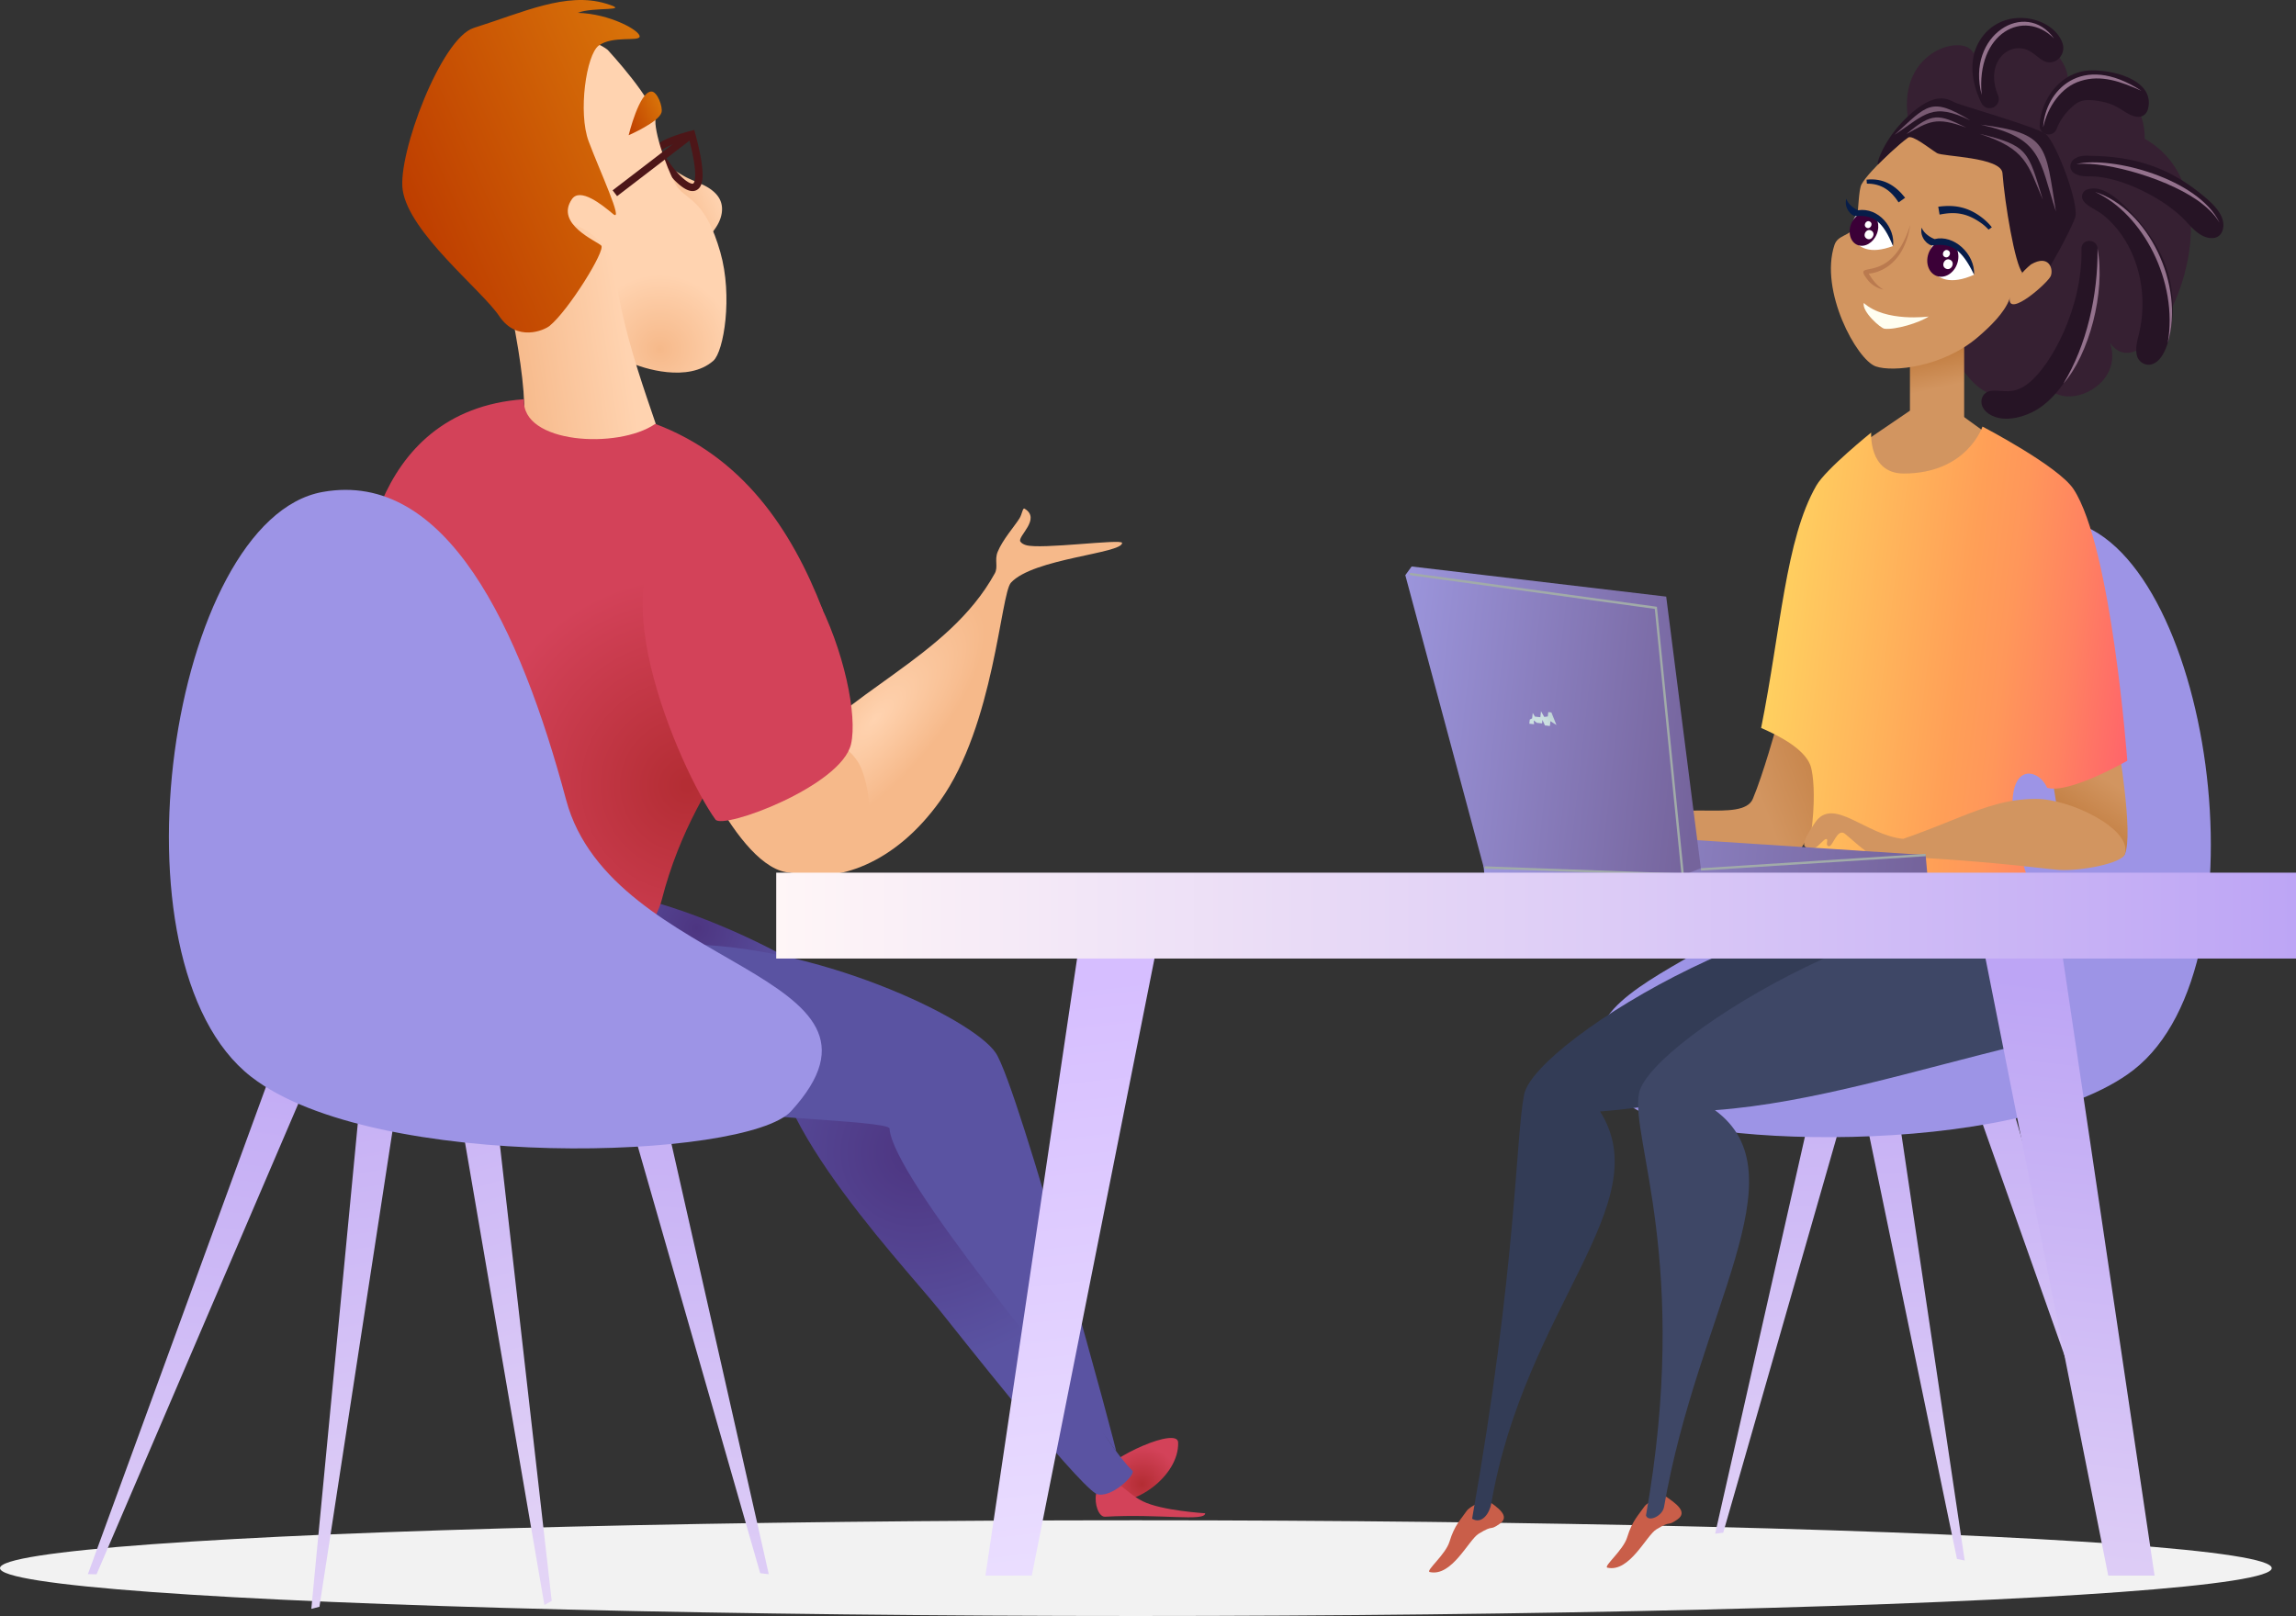 <svg xmlns="http://www.w3.org/2000/svg" xmlns:xlink="http://www.w3.org/1999/xlink" viewBox="0 0 2988.99 2104.24"><rect x="0" y="0" width="2988.99" height="2104.24" fill="#333333" stroke="none"/><defs><linearGradient id="a" x1="-4961.01" x2="-4967.69" y1="1240.03" y2="2891.08" gradientTransform="matrix(-1 .03 .03 1 -2358.7 107.57)" gradientUnits="userSpaceOnUse"><stop offset="0" stop-color="#bda5f5"/><stop offset=".45" stop-color="#dccbf6"/><stop offset="1" stop-color="#fff6f7"/></linearGradient><linearGradient id="i" x1="-4659.42" x2="-4666.34" y1="1168.6" y2="2875.69" xlink:href="#a"/><linearGradient id="j" x1="-4780.98" x2="-4787.66" y1="1240.76" y2="2891.8" xlink:href="#a"/><linearGradient id="b" x1="-1111.64" x2="-1067.7" y1="1008.01" y2="1075.24" gradientTransform="matrix(-1 0 0 1 1626.19 0)" gradientUnits="userSpaceOnUse"><stop offset=".04" stop-color="#d29560"/><stop offset="1" stop-color="#c17c3f"/></linearGradient><linearGradient id="k" x1="-894.12" x2="-883.4" y1="508.25" y2="459.47" gradientTransform="matrix(1 0 0 -1 3417.2 1029.07)" xlink:href="#b"/><linearGradient id="l" x1="1641.66" x2="1772.62" y1="999.69" y2="1050.01" gradientTransform="matrix(-1 0 0 1 4062.04 0)" gradientUnits="userSpaceOnUse"><stop offset="0" stop-color="#c17c3f"/><stop offset=".96" stop-color="#d29560"/></linearGradient><linearGradient id="m" x1="-1285.07" x2="-586.83" y1="943.35" y2="855.24" gradientTransform="matrix(-1 0 0 1 1626.19 0)" gradientUnits="userSpaceOnUse"><stop offset="0" stop-color="#ff307c"/><stop offset=".17" stop-color="#ff5f6c"/><stop offset=".32" stop-color="#ff8261"/><stop offset=".44" stop-color="#ff975a"/><stop offset=".52" stop-color="#ff9f57"/><stop offset="1" stop-color="#ffe263"/></linearGradient><linearGradient id="c" x1="6668.63" x2="6704.18" y1="1318.5" y2="1355.45" gradientTransform="matrix(.8 -.09 -.01 .89 -2892.26 -259.96)" gradientUnits="userSpaceOnUse"><stop offset=".01" stop-color="#3b0037"/><stop offset="1" stop-color="#72005a"/></linearGradient><linearGradient id="n" x1="6707.71" x2="6745.41" y1="1411.26" y2="1450.44" gradientTransform="matrix(.82 -.13 .06 .9 -3054.63 -43.4)" xlink:href="#c"/><linearGradient id="d" x1="-4783.83" x2="-4203.54" y1="1008.01" y2="1008.01" gradientTransform="matrix(-.99 -.11 -.11 .99 -2133.4 -362.72)" gradientUnits="userSpaceOnUse"><stop offset="0" stop-color="#75649c"/><stop offset="1" stop-color="#9d97de"/></linearGradient><linearGradient id="o" x1="-4485.98" x2="-4061.38" y1="843.46" y2="843.46" xlink:href="#d"/><linearGradient id="e" x1="2357.93" x2="2427.04" y1="-49.34" y2="-49.34" gradientTransform="rotate(-23.46 2394.495 3699.299)" gradientUnits="userSpaceOnUse"><stop offset="0" stop-color="#f6b98a"/><stop offset="1" stop-color="#ffd3b0"/></linearGradient><linearGradient id="r" x1="2091" x2="2237.95" y1="55.38" y2="94.57" xlink:href="#e"/><linearGradient id="t" x1="2463.01" x2="2707.34" y1="1039.57" y2="1039.57" gradientTransform="translate(-1310.53)" xlink:href="#e"/><linearGradient id="h" x1="2050.75" x2="2416.04" y1="-170.6" y2="-170.6" gradientTransform="rotate(-23.46 2394.495 3699.299)" gradientUnits="userSpaceOnUse"><stop offset="0" stop-color="#be3e00"/><stop offset=".98" stop-color="#d87209"/></linearGradient><linearGradient id="x" x1="2351.41" x2="2406.26" y1="-180.61" y2="-180.61" xlink:href="#h"/><linearGradient id="y" x1="-2281.25" x2="-2287.93" y1="1221.72" y2="2872.59" gradientTransform="rotate(-9.01 -1007.502 -15809.919)" xlink:href="#a"/><linearGradient id="z" x1="-2393.18" x2="-2400.45" y1="1198.7" y2="2994.85" gradientTransform="rotate(6.23 -1508.976 26356.845)" xlink:href="#a"/><linearGradient id="A" x1="-1830.51" x2="-1837.42" y1="1186.92" y2="2894.01" gradientTransform="rotate(1.74 -2164.283 90770.07)" xlink:href="#a"/><linearGradient id="B" x1="-2132.29" x2="-2138.97" y1="1203.36" y2="2854.36" gradientTransform="rotate(-16.44 -1028.38 -7980.194)" xlink:href="#a"/><linearGradient id="C" x1="4037.06" x2="3855.96" y1="1285.34" y2="2882.86" gradientTransform="translate(-1310.53)" xlink:href="#a"/><linearGradient id="D" x1="-1669.96" x2="-1851.06" y1="1285.34" y2="2882.86" gradientTransform="matrix(-1 0 0 1 -308.73 0)" gradientUnits="userSpaceOnUse"><stop offset="0" stop-color="#d6beff"/><stop offset=".32" stop-color="#e4d4ff"/><stop offset="1" stop-color="#fff"/></linearGradient><linearGradient id="E" x1="2321.05" x2="4299.52" y1="1192.24" y2="1192.24" gradientTransform="translate(-1310.53)" gradientUnits="userSpaceOnUse"><stop offset="0" stop-color="#fff6f7"/><stop offset=".55" stop-color="#dccbf6"/><stop offset="1" stop-color="#bda5f5"/></linearGradient><radialGradient id="p" cx="-4065.05" cy="690.98" r="11.94" gradientTransform="matrix(-1.74 -.19 -.19 1.74 -4913.01 -1047.3)" gradientUnits="userSpaceOnUse"><stop offset=".06" stop-color="#b7cdce"/><stop offset="1" stop-color="#cbdfe0"/></radialGradient><radialGradient id="q" cx="2533.42" cy="271.3" r="55.59" gradientTransform="matrix(1.61 -.7 .7 1.61 -3409.7 1791.54)" xlink:href="#e"/><radialGradient id="g" cx="2502.95" cy="925.5" r="79.85" gradientTransform="matrix(1.75 0 0 1.75 -3473.3 -411.15)" gradientUnits="userSpaceOnUse"><stop offset="0" stop-color="#4d3581"/><stop offset="1" stop-color="#5a53a2"/></radialGradient><radialGradient id="s" cx="5766.95" cy="-7216.05" r="44.82" gradientTransform="matrix(1.31 1.16 -2.92 3.31 -27486.73 18132.36)" gradientUnits="userSpaceOnUse"><stop offset="0" stop-color="#ffd3b0"/><stop offset="1" stop-color="#f6b98a"/></radialGradient><radialGradient id="f" cx="2496.1" cy="819.42" r="155.28" gradientTransform="matrix(1.75 0 0 1.75 -3473.3 -411.15)" gradientUnits="userSpaceOnUse"><stop offset=".02" stop-color="#b42d34"/><stop offset="1" stop-color="#d34259"/></radialGradient><radialGradient id="u" cx="2898.43" cy="1147.19" r="27.92" gradientTransform="matrix(1.68 .5 -.5 1.68 -2809.08 -1444.12)" xlink:href="#f"/><radialGradient id="v" cx="2612.21" cy="1215.88" r="158.57" gradientTransform="rotate(-13.1 148.32 16533.679) scale(1.75)" xlink:href="#g"/><radialGradient id="w" cx="-9635.32" cy="-9659.61" r="36.19" gradientTransform="matrix(-1.44 .99 -4.76 -6.96 -59042.28 -56338.12)" xlink:href="#g"/></defs><g data-name="Layer 2"><g data-name="Layer 1"><ellipse cx="1478.7" cy="2041.93" fill="#f2f2f2" rx="1478.7" ry="62.31"/><polygon fill="url(#a)" points="2578.01 1297.67 2789.57 2024.91 2779.36 2024.33 2517.01 1282.6 2578.01 1297.67"/><polygon fill="url(#i)" points="2405.51 1233.23 2232.82 1997.06 2243.33 1995.82 2467.52 1213.85 2405.51 1233.23"/><polygon fill="url(#j)" points="2446.49 1282.78 2557.68 2031.96 2547.63 2029.99 2388.1 1259.59 2446.49 1282.78"/><path fill="#9d94e6" d="M2690.21,678C2539,650.84,2449,843.66,2392.43,1054.73c-55.77,208.24-430.61,210.19-275,380.5,54.44,59.58,509.7,74.82,660.05-42C2957.57,1253.2,2876,711.3,2690.21,678Z"/><path fill="#362032" d="M2692.09,102.43c36.91-24.63,100.9,17.6,100,78.25,135.38,77,6.95,340.06-45.22,265.74,21.67,63.72-82.54,100.05-89,36.78-30.53,35.48-75,61.48-121.69-34.38-48.34-58.14-33.55-144.21-46.67-213.71-6.52-34.57-1.05-46.5-6-83.44C2471.88,64,2558.39,43.29,2569,69.34,2606.15,11.05,2689.32,57.39,2692.09,102.43Z"/><path fill="url(#b)" d="M2757.3,967.92s20.34,118.62,8.9,144.29c-9.76,21.91-85.63-43.23-85.63-43.23l-15.52-97.43Z"/><rect width="70.56" height="132.07" x="2486.41" y="448.5" fill="url(#k)" transform="rotate(180 2521.695 514.535)"/><polygon fill="#d29560" points="2553.54 1059.53 2655.31 614.3 2516.78 514.06 2432.35 571.54 2468.6 1038.93 2553.54 1059.53"/><path fill="#c95e49" d="M1935.09,1952.78c15.41,10.4,31.33,21.54,17.35,31.36-14.51,10.21-6.77.24-27.51,13-13.08,8-34.75,56.25-63.62,49.88-6.07-1.33,20.55-22.51,25.69-39.61,6.5-21.69,15.4-29.66,22.1-39.66C1914.3,1960,1935.09,1952.78,1935.09,1952.78Z"/><path fill="#c95e49" d="M2166.42,1947.12c15.41,10.4,31.32,21.53,17.35,31.35-14.52,10.21-6.77.24-27.52,13-13.08,8-34.74,56.24-63.62,49.88-6.06-1.34,20.56-22.51,25.69-39.62,6.51-21.69,15.4-29.66,22.1-39.66C2145.63,1954.32,2166.42,1947.12,2166.42,1947.12Z"/><path fill="#333c56" d="M2525,1309.78c-7.32,20.58-19.13,46.31-45.8,52.74-136,32.83-269.32,75.34-396.21,84.74,76.18,120-97.7,255.32-141.63,510.7-2.06,12-12,27.46-24.93,19.62,58.13-328.5,56.36-494.11,67.64-552.1,14.23-73.19,388.06-292.44,530.2-220.31C2533.82,1234.4,2534.63,1282.78,2525,1309.78Z"/><path fill="url(#l)" d="M2313,944.63s-17.71,63.87-31.15,95.65-107.07-1.88-124.09,31.68,39.72,73.44,39.72,73.44l130.84-14,76.15-123.89Z"/><path fill="url(#m)" d="M2580.86,555.44s-20.1,61.15-102.52,61.15c-46,0-42.41-53.31-42.41-53.31s-59,47.47-71.37,69c-40.34,70.15-46.16,187.51-71.88,315.62,22.22,9.68,55.22,26.36,63.91,48.06,5.09,12.71,14.91,83.37-29.16,214.74,40.48-2.67,67,7.56,108.23,17.21,98.89,23.15,234.86-3.49,226.54-23.76-88.45-215.35-13.39-215.35,2.85-178.31,28.32,8.4,104.31-35.22,104.31-35.22s-20.46-278.43-70-353.74C2679.59,606.85,2580.86,555.44,2580.86,555.44Z"/><path fill="#3e4766" d="M2674.57,1308.13c-7.33,20.58-19.14,46.31-45.8,52.75-136.05,32.82-269.32,75.33-396.22,84.73,114,83.62-22.32,261.24-66.25,516.61-2.07,12-20.6,20.33-23.51,11.09,58.13-328.5-20.43-491.48-9.16-549.47,14.24-73.19,388.06-292.45,530.21-220.32C2683.37,1232.75,2684.17,1281.13,2674.57,1308.13Z"/><path fill="#d29560" d="M2416.47,295c-10.43,13-24,11.11-28.32,24-19.83,59.62,29,149.49,53.76,158.11,22.38,7.77,87.17,1,132.68-37.92,15.82-13.52,34.91-31.78,41.54-50.07,23.15-37.22,33.95-89.62,30.36-126.08-4.89-49.5-139.43-104.87-148-97.85-18.73,15.4-64.44,55.81-75.06,74.72C2419.37,247.2,2419.57,274.31,2416.47,295Z"/><path fill="#ba7a4f" d="M2486.73,293c-26.38,83.87-79.52,41-54.48,72.55a36.67,36.67,0,0,0,19.8,11.63c-14.49-8.51-19.84-24.1-20.33-21.26C2428.3,357.12,2477,357.44,2486.73,293Z"/><path fill="#261425" d="M2521.66,199.39c-10.08-6.21-32-24.25-37.61-20.21-14.16,10.26-34.45,30-38.74,34.5s5.15-31,38.23-62c35.85-33.6,52.17-22.73,61.08-18.36s105.11,31.44,118.34,41.14,44.56,91.45,38.43,109.11c-3.27,9.4-21.23,46.78-44.68,82.67-20.59,31.51-17.44-3.62-24-11.23-9.61-11.21-22.74-89.13-25.84-129.55C2605.29,204.41,2529.11,204,2521.66,199.39Z"/><path fill="#d29560" d="M2644,344.29c23.64-13.73,29.45,6.22,25.73,15.12s-54.79,54-53.55,29.7S2644,344.29,2644,344.29Z"/><path fill="#261425" d="M2882.22,309.85a13.49,13.49,0,0,0,10.74-8.74c7.75-20.09-15.71-39-28.31-49.14C2828,222.5,2786.59,204.29,2725.07,203c-7.15-.14-17.38-1.86-25.69,4.85-6.47,5.22-8.84,22.36,20.66,21.83,39.3-.69,98.4,28.69,126.15,59C2855.19,298.51,2867.16,311.77,2882.22,309.85Z"/><path fill="#261425" d="M2824.57,436.13c12.73-62.83-6.36-113.88-50.88-160.11-14.74-15.31-36-36.06-56.27-29.34a9.72,9.72,0,0,0-6.92,8.17c-1.25,11.16,17.13,16.84,27.06,24.79,41.3,33.09,60.45,94.26,47.65,152.21-1.94,8.8-5.78,19.75-3.47,30.52C2785.15,478.22,2814.12,487.69,2824.57,436.13Z"/><path fill="#261425" d="M2677.48,167.64c4.16-11.27,12.08-22,22.9-31,6.6-5.5,13.62-7.17,25-6,31.76,3.37,36.5,15.08,51.61,20.33,9.91,3.44,17-.89,19.11-8.38,9.91-35.1-38-51.27-73.27-50.91-39.74.39-66,37.4-67.56,71.46C2654.72,176.1,2673,179.86,2677.48,167.64Z"/><path fill="#261425" d="M2598.87,137a11.81,11.81,0,0,0,2.27-12.79c-16.38-39.28,9.17-67,34.32-60.48,11,2.87,19.27,13.71,27.22,16.47,14.24,5,27.37-9.85,22.26-24.24-12.16-34.2-74.56-48.72-104.76-7.46-16.32,22.29-16.56,53.53-.66,85.72a11.79,11.79,0,0,0,6.68,6C2583.52,139.26,2592.45,143.8,2598.87,137Z"/><path fill="#261425" d="M2651.14,533.71c49.74-29.81,83.92-120.09,79.51-210-.67-13.44-21.19-13.4-20.91.34,1.57,77-39.94,152.46-69.23,175.15-20.61,16-33,7.94-48.83,9.79-14.78,1.73-19.78,25.08,5.85,34C2614,548.71,2636.18,542.67,2651.14,533.71Z"/><path fill="#785a72" d="M2578.51,162.35c88.76,11.07,84,27.41,97.95,113.08C2654.21,206.57,2658.58,180,2578.51,162.35Z"/><path fill="#785a72" d="M2577.23,174.31c63.59,15.33,63,22.65,82.17,85.69C2639.7,213.69,2637.65,193.9,2577.23,174.31Z"/><path fill="#785a72" d="M2565,156.78c-51.29-31.08-55.61-20.53-98.54,18.75C2506.77,148.57,2515.5,132.79,2565,156.78Z"/><path fill="#785a72" d="M2559.77,166.17c-36.39-17.84-44-20.09-77.95,8.34C2511.44,158.34,2519.85,151.35,2559.77,166.17Z"/><path fill="#94728d" d="M2579.82,123.6c-7.75-80.84,55-113,94.19-73.49C2637-1.81,2559.12,45.49,2579.82,123.6Z"/><path fill="#94728d" d="M2659.83,165.87c5.68-26.53,23.39-52.8,48.91-60.49,26.76-8.52,52.66,1.06,78.9,12.78C2709.09,67,2662.1,119,2659.83,165.87Z"/><path fill="#94728d" d="M2703,213.62c40.52-4.14,125.76,21,164.51,52.32,14,11.05,18.91,19.35,21.85,23.85C2862,232.87,2749.45,202.67,2703,213.62Z"/><path fill="#94728d" d="M2727.4,249.93c62,28.27,108.64,116.67,94.6,196.64C2844.42,371.51,2797,272.39,2727.4,249.93Z"/><path fill="#94728d" d="M2730.65,323.72c.61,60.88-14.22,126-44.37,175.64C2719.44,461.56,2741.24,381.1,2730.65,323.72Z"/><path fill="#fff" d="M2464.38,320.34c-30,11.33-45.39,2.3-52.55-10.24-5.13-9,.86-34.52,12.48-34.57C2447.76,275.42,2457.87,297.47,2464.38,320.34Z"/><path fill="url(#c)" d="M2443.2,304.83c-4.66,11.53-15.88,17.87-25.07,14.16s-12.86-16.06-8.21-27.59,15.88-17.86,25.06-14.16S2447.85,293.3,2443.2,304.83Z"/><path fill="#fff" d="M2430.08,310.7c-6.43-3.85-.23-14.21,6.2-10.35S2436.51,314.56,2430.08,310.7Z"/><path fill="#fff" d="M2429.71,296.41c-4.85-2.91-.17-10.72,4.68-7.81S2434.56,299.32,2429.71,296.41Z"/><path fill="#071d49" d="M2403.6,258.77c-3.53,12.06,6.91,23,12.38,22.59,23.24-1.87,35.32,7.25,48.4,39,3.17-23.56-18.73-50.71-45.68-46.61C2414.73,272.16,2405.78,266.3,2403.6,258.77Z"/><path fill="#fff" d="M2569.94,357.72c-31,13.91-47.91,5.33-56.29-7.48-6-9.18-1.29-36.6,11-37.39C2549.47,311.24,2561.58,333.93,2569.94,357.72Z"/><path fill="url(#n)" d="M2548,343.12c-4.19,12.52-16,19.86-26.38,16.38s-15.39-16.45-11.2-29,16-19.86,26.39-16.38S2552.23,330.6,2548,343.12Z"/><path fill="#fff" d="M2533,349.71c-7.05-3.67-1.15-15,5.91-11.35S2540.06,353.38,2533,349.71Z"/><path fill="#fff" d="M2531.71,334.6c-5.32-2.76-.87-11.33,4.45-8.56S2537,337.37,2531.71,334.6Z"/><path fill="#071d49" d="M2501.66,296.44c-3,13,8.79,23.92,14.55,23.11,24.49-3.47,37.86,5.42,53.73,38.17,1.19-27.59-26.79-52.59-51.34-46.42C2514.3,309.9,2504.45,304.26,2501.66,296.44Z"/><path fill="#fffef0" d="M2510.82,412.15s-56.12,7.73-84.49-17.62c-2.72,11.13,21.86,32.9,26.91,33.52C2467.17,429.76,2498.65,420.36,2510.82,412.15Z"/><path fill="#071d49" d="M2471.64,263.54c-9.54-14.9-22.06-24.59-41.25-24.41l-.47-5.2c21.49-2.29,37.26,7.06,50.23,23.57Z"/><path fill="#071d49" d="M2523.25,269.18c18.57-2.49,37.23-1,56.83,14.11,4.75,3.54,10.47,9.22,12.91,12.72l-4.26,3a59,59,0,0,0-8-7.37c-18.91-13.94-34.63-16.54-55.73-12.18Z"/><path fill="#d29560" d="M2650.72,1040.28c-72.49,0-112,39-242.61,73.12,154.75,3.42,251.93,18.08,272.46,19.36,27.54,1.72,82-8.39,85.63-20.55C2776,1079.5,2695.3,1040.29,2650.72,1040.28Z"/><path fill="#d29560" d="M2477.59,1092.32c-49-4.9-91-55.86-114.63-21.31-10.47,15.31-14.49,23.92-14.4,28.72.07,4.2,7.65,6.57,15,3.9,3.24-1.17,11-11.08,13.58-11.13,4.1-.08-1.77,8.32,3.63,9.39s10.78-24.62,21.31-16c18.05,14.71,42.31,41,56.78,26.49S2477.59,1092.32,2477.59,1092.32Z"/><polygon fill="url(#d)" points="1930.88 1122.72 1934.43 1159.68 2188.2 1170.27 2510.83 1158.21 2506.83 1113.37 2129.6 1088.84 1930.88 1122.72"/><polygon fill="url(#o)" points="2214.21 1130.54 2169.1 776.87 1837.69 737.64 1829.47 748.96 1931.53 1129.41 2189.73 1140.21 2214.21 1130.54"/><polygon fill="url(#p)" points="2026.2 944.05 2019.64 927.68 2015.58 927.23 2014.95 932.91 2010.35 933.56 2006.12 926.18 2005.26 933.9 1998.17 933.11 1995.35 928.33 1994.56 935.42 1991.51 937 1990.91 942.36 1997.06 943.04 1996.66 938.05 2000.62 941.2 2007.48 941.96 2007.98 937.4 2011.25 944.62 2017.67 945.34 2018.37 939.04 2026.2 944.05"/><polygon fill="#a1aba9" points="2214.5 1133.6 2506.98 1114.9 2506.68 1111.83 2214.21 1130.54 2214.5 1133.6"/><path fill="#a1aba9" d="M2190.26,1139.11a1.7,1.7,0,0,0,.39,0,1.54,1.54,0,0,0,1.31-1.74L2157,790.1,1836.82,746a1.59,1.59,0,0,0-1.74,1.31,1.54,1.54,0,0,0,1.31,1.74l317.86,43.82,34.66,344.95A1.55,1.55,0,0,0,2190.26,1139.11Z"/><path fill="#a1aba9" d="M2189,1140.37a1.54,1.54,0,0,0,.43-3l-255-9.26a1.5,1.5,0,0,0-1.78,1.25,1.54,1.54,0,0,0,1.26,1.78l255,9.27Z"/><path fill="url(#e)" d="M890.28,229.19c8.71,5,18.41,8,27.31,12.65S935,253.2,938.36,262.65c3.2,8.9,1.35,19-2.86,27.46s-10.61,15.63-16.92,22.67a15.08,15.08,0,0,1-4.25,3.68,12.05,12.05,0,0,1-6.58.8c-10.11-1.07-19.11-7.39-25.38-15.39s-10.15-17.58-13.49-27.19a319.32,319.32,0,0,1-10.23-36.32C850.8,202.37,873.82,219.78,890.28,229.19Z"/><path fill="#4d1618" d="M878.1,234.66c-4.91-5-30.35-34.14-24.87-43.38,5.8-9.78,36.65-18.45,46-20.87l4.58-1.2,1.24,4.57c15.47,57.39,9.26,69.45,2.13,73.54a11.12,11.12,0,0,1-5.62,1.47C895.21,248.79,887.36,244.06,878.1,234.66ZM862,195.45c1.75,7.39,22.62,37.23,36.62,43.06,1.36.57,3.17,1.09,4,.35,1.31-1.15,7-9.28-5.62-58C881.79,185.21,865.74,191.47,862,195.45Z"/><path fill="url(#q)" d="M791.15,65s63.08,68.07,62.08,92.19c-.83,19.92,20.16,77.51,30.55,88.91,14.13,15.5,35.35,17.46,53.93,82.18,16.51,57.51,4.49,129.49-9,141.42-32.75,28.92-91.94,10.06-108.91,2C793.49,459.2,679.56,391.81,650.92,367,582,307.44,551.16,210.24,587,128.43,630,30.61,758.49,38.05,791.15,65Z"/><path fill="url(#r)" d="M867.38,603.87c-20.83,49.91-214.32,54.4-201.77,25.24,31.12-72.31,15.62-150.34-13-287.3C639.33,278,787.36,253.4,802.35,365.07,816,467,872.91,590.63,867.38,603.87Z"/><path fill="url(#g)" d="M1122.59,1330.36c-15-66.1-313-195.69-372.7-164.14s130.24,204,233.21,220.59S1122.59,1330.36,1122.59,1330.36Z"/><path fill="url(#s)" d="M1316.09,758.71c-13.56,14.74-21.73,185.47-92.22,284.08-58.66,82.06-134.49,108.49-194.26,93.58-10.95-2.73-45.73-79.93-2.31-139.73,69.89-96.25,206.13-138.31,267.74-250,4.65-8.41-.54-17.42,3.69-27.89,6.41-15.89,22-33.44,28.41-43.67,3.59-5.74,4.17-14.21,6.63-12.75,22.31,13.27-9.83,36.25-5.4,42.9,1.6,2.38,4.38,3.67,7.1,4.55,18.75,6.12,125.33-8.51,125.33-2.82C1460.8,720.86,1345.24,727,1316.09,758.71Z"/><path fill="url(#t)" d="M886.83,947.06s71.39,187,142.78,189.31,122.61-47.63,93-132.35S886.83,947.06,886.83,947.06Z"/><path fill="url(#f)" d="M474.11,815.12c21.33,100.74,110,485.76,230.06,529.12,42.46,15.34,144.59-123,157.39-172.81C907.2,994,1025.65,905.73,1071.2,794.58c-41-106.3-105-200-218.14-242.63-48.47,33.41-174.87,25.93-170.88-32.08C476.62,534.18,463,762.7,474.11,815.12Z"/><path fill="url(#u)" d="M1533.73,1878.15c1.57,43.9-58.2,86.42-94.2,75.53-9.4-2.84-21.3-19.24-13.19-30.09C1447.85,1894.81,1533,1858.1,1533.73,1878.15Z"/><path fill="#d34259" d="M1568.93,1970.48s-56.46-3.3-81.27-15.62c-13.24-6.57-21.11-15.19-29.22-20.44-6.17,7.49-21.91,11.78-31.52,10.71-2.5,13.3,3.42,30.32,11.69,29.85C1510.14,1970.88,1568.94,1981.7,1568.93,1970.48Z"/><path fill="#d34259" d="M897.39,677.72c-134.31,50.33-10.56,327.93,34,389.42,9.86,13.61,163.91-43.57,176.52-98.27C1124.93,895.08,1038.38,624.89,897.39,677.72Z"/><path fill="url(#v)" d="M1223.06,1705.88c21.46,26.66,173.33,220.14,203.86,239.25,18.43,7.6,52.18-25.17,47.33-30-77.86-77.34-252.67-469.57-271.87-502s-161.11-121.58-182.25-90.41C956.66,1416.34,1170.42,1640.46,1223.06,1705.88Z"/><path fill="url(#w)" d="M1296.11,1370.76c30,44.15,161.87,531,156.73,518.78-57.93-81.89-290.7-355.42-294.83-420-.71-11.1-221.53-14.3-287.82-32.9-161.1-45.23-159.63-204.43,14.45-206.81C1057.85,1227.43,1265,1325,1296.11,1370.76Z"/><path fill="url(#h)" d="M779.47,59.32c-16.3,11.88-27.1,87.23-13.14,124.73s46.39,106.87,31.81,94.61-42.81-34.86-53.56-19.38c-22.45,32.32,31.84,54.42,38.08,60.41s-42.54,84.53-67.1,104.58c-7,5.74-42.65,21.57-65.64-12.65S532.29,303.21,524.21,247.2C517.52,200.84,574,49.84,616.78,36.34c64.64-20.4,120.46-47.27,172-31.68,35.68,10.79-16.58,3.81-36.68,12.07,42.44,1.2,81.69,23.39,80.6,30.94C831.73,54.43,797.58,46.11,779.47,59.32Z"/><rect width="125.93" height="9.55" x="787.46" y="208.56" fill="#4d1618" transform="rotate(-37.48 850.358 213.338)"/><path fill="url(#x)" d="M848.18,119.19c-16-.28-29.77,56.89-29.77,56.89s39.46-17.17,42.78-29.76C863.11,139,855.7,119.32,848.18,119.19Z"/><polygon fill="url(#y)" points="482.12 1292.14 405.29 2094.92 415.86 2092.28 542.94 1264.26 482.12 1292.14"/><polygon fill="url(#z)" points="415.01 1226.96 114.43 2049.72 125.69 2049.97 483.26 1215.69 415.01 1226.96"/><polygon fill="url(#A)" points="816.95 1236.53 1000.82 2049.84 989.63 2048.52 750.93 1215.89 816.95 1236.53"/><polygon fill="url(#B)" points="572.32 1295.1 708.72 2089.93 718.23 2084.61 623.69 1252.24 572.32 1295.1"/><path fill="#9d94e6" d="M420,640.6C581,611.71,676.85,817,737.05,1041.76c59.38,221.73,458.5,223.81,292.79,405.15-58,63.44-542.72,79.67-702.81-44.78C135.3,1253.09,222.18,676.09,420,640.6Z"/><polygon fill="url(#C)" points="2572.54 1186.38 2744.54 2051.63 2804.86 2051.63 2678.73 1201.99 2572.54 1186.38"/><polygon fill="url(#D)" points="1515.21 1186.38 1343.21 2051.63 1282.89 2051.63 1409.02 1201.99 1515.21 1186.38"/><rect width="1978.48" height="111.82" x="1010.51" y="1136.33" fill="url(#E)"/></g></g></svg>